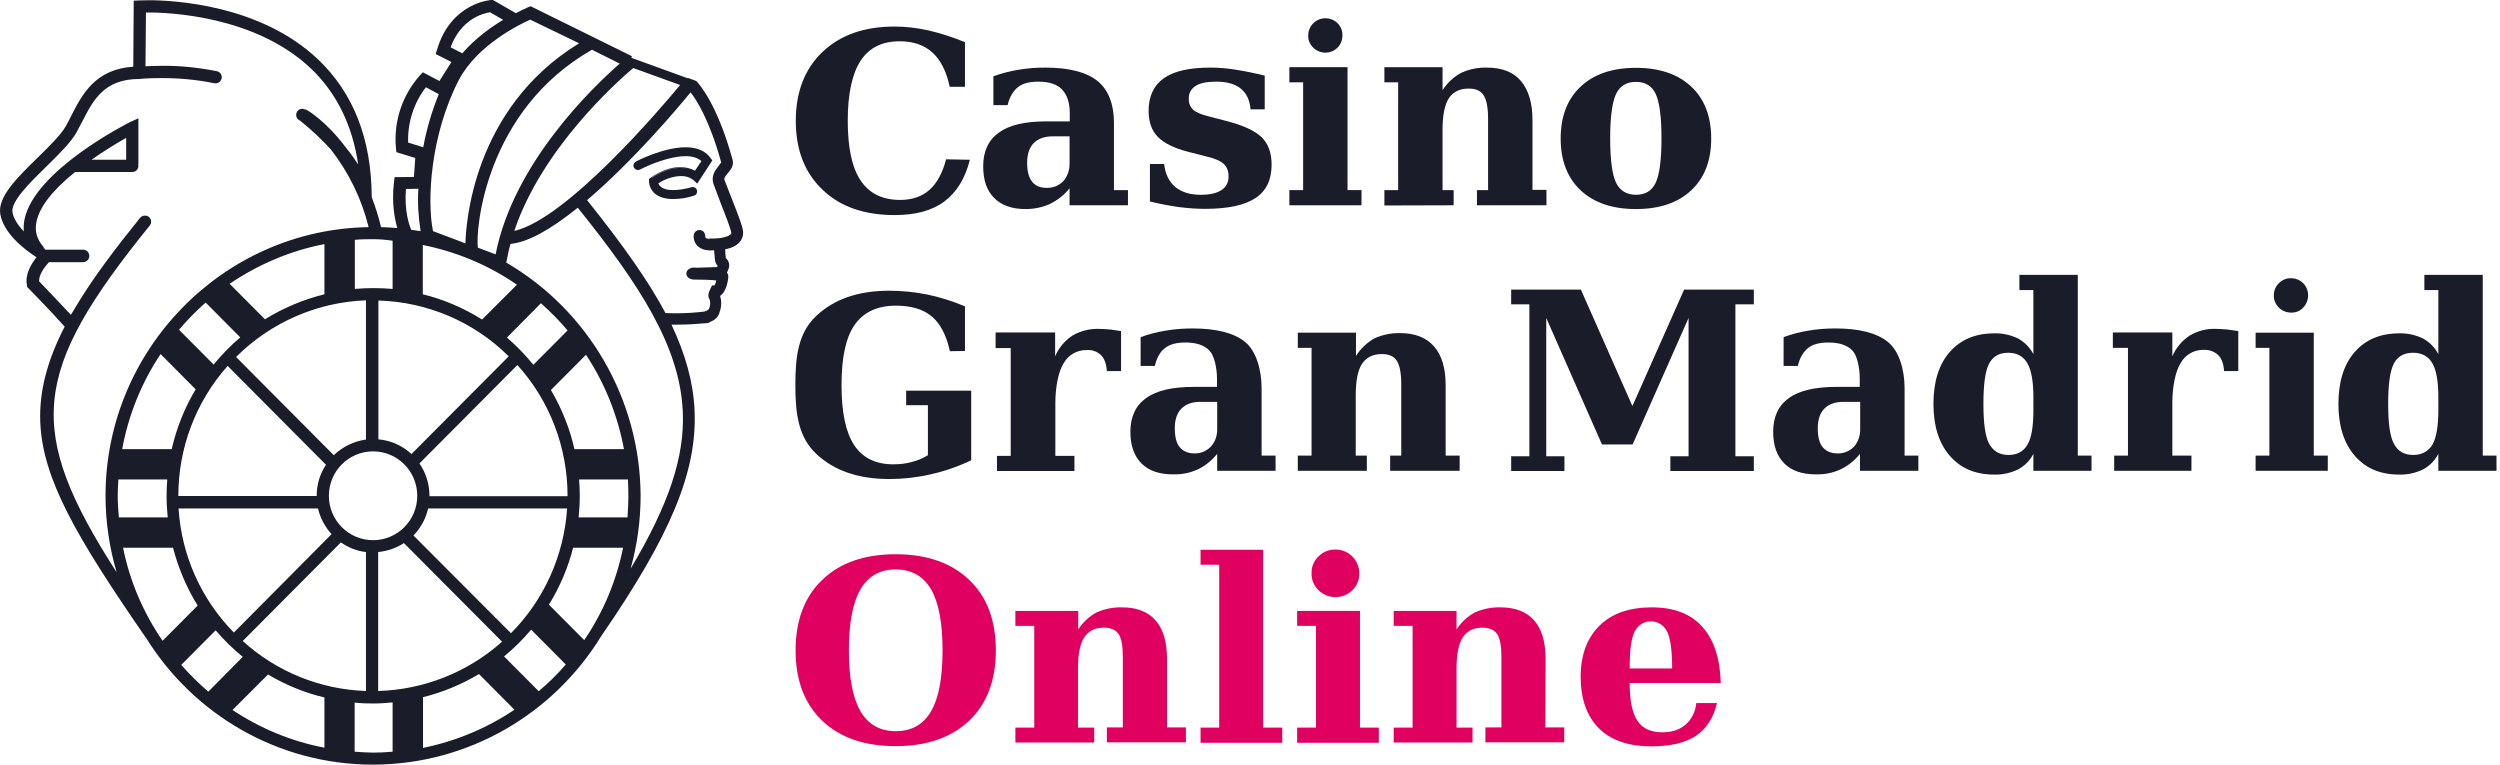 <svg width="98" height="30" viewBox="0 0 98 30" fill="none" xmlns="http://www.w3.org/2000/svg">
<path fill-rule="evenodd" clip-rule="evenodd" d="M28.585 7.531L28.585 7.531L28.585 7.531L28.585 7.532L28.585 7.532L28.585 7.533C28.625 7.632 28.663 7.728 28.698 7.819C28.959 8.484 29.098 8.851 29.124 9.044C29.15 9.21 29.098 9.376 28.985 9.499C28.872 9.63 28.68 9.726 28.428 9.77C28.428 9.866 28.436 10.023 28.454 10.12L28.462 10.128C28.576 10.225 28.61 10.382 28.567 10.522C28.549 10.574 28.523 10.636 28.497 10.688C28.541 10.741 28.558 10.802 28.549 10.872C28.549 10.88 28.506 11.423 28.227 11.598C28.288 11.799 28.288 12.026 28.21 12.227C28.175 12.402 28.036 12.542 27.853 12.612C27.818 12.639 27.784 12.656 27.74 12.665H27.731C27.34 12.7 26.948 12.726 26.556 12.726H26.322C26.878 13.907 27.183 15.009 27.227 16.093C27.331 18.481 26.304 20.965 23.562 24.945C21.717 27.953 18.401 29.965 14.624 29.974C10.882 29.974 7.592 27.997 5.738 25.023L5.729 25.015C2.988 21.044 1.665 18.77 1.578 16.539C1.534 15.367 1.839 14.152 2.535 12.805C2.022 12.227 1.143 11.326 1.116 11.3L1.064 11.248L1.056 11.178C0.969 10.749 1.238 10.329 1.43 10.085C1.425 10.08 1.421 10.078 1.417 10.076C1.412 10.074 1.408 10.071 1.404 10.067C0.908 9.743 0.142 9.131 0.011 8.396C-0.102 7.723 0.664 6.971 1.482 6.175L1.536 6.121C1.949 5.715 2.404 5.268 2.587 4.933C2.657 4.811 2.718 4.688 2.779 4.566L2.779 4.566C3.223 3.691 3.736 2.711 5.224 2.615L5.242 0.026L5.468 0.017C5.475 0.017 5.488 0.017 5.508 0.016C5.564 0.014 5.671 0.009 5.825 0.009C6.808 0.009 10.211 0.184 12.466 2.327C13.858 3.647 14.563 5.458 14.572 7.732C14.72 8.117 14.842 8.501 14.937 8.904C15.172 8.913 15.381 8.921 15.573 8.939C15.477 8.598 15.347 7.985 15.442 7.155L15.468 6.945L16.226 6.936L16.278 6.192L15.538 5.965L15.521 5.808C15.425 4.767 15.764 3.743 16.452 2.965L16.574 2.834L17.226 3.175L17.696 2.431L17.078 2.117L17.139 1.924C17.688 0.105 19.237 0 19.254 0H19.324L20.22 0.516C20.403 0.421 20.549 0.354 20.636 0.314C20.669 0.298 20.693 0.287 20.708 0.28L20.803 0.245L24.772 2.204L24.755 2.239L24.772 2.248H24.764H24.755L24.746 2.265L26.965 3.07L26.939 3.044L27.296 3.175C27.427 3.315 28.123 4.102 28.715 6.254C28.785 6.49 28.637 6.665 28.523 6.796C28.402 6.945 28.375 6.997 28.402 7.058C28.464 7.225 28.526 7.382 28.584 7.53L28.584 7.53L28.584 7.53L28.585 7.531ZM27.288 10.496L28.106 10.469L28.132 10.417C28.071 10.356 28.036 10.277 28.027 10.198C28.022 10.134 28.015 10.054 28.008 9.977L28.007 9.976C28.002 9.917 27.996 9.859 27.992 9.813H27.932H27.871C27.866 9.813 27.86 9.816 27.853 9.818C27.847 9.82 27.84 9.822 27.836 9.822H27.827L27.801 9.813C27.636 9.813 27.479 9.761 27.357 9.656C27.244 9.551 27.183 9.394 27.192 9.245C27.192 9.114 27.296 9.017 27.418 9.017C27.549 9.017 27.644 9.122 27.644 9.245C27.644 9.282 27.653 9.302 27.658 9.313C27.659 9.316 27.66 9.318 27.661 9.32L27.661 9.321C27.662 9.322 27.662 9.323 27.662 9.324C27.697 9.35 27.74 9.359 27.784 9.359L27.792 9.402L27.801 9.359V9.35H27.818H27.94C28.323 9.35 28.567 9.262 28.645 9.184C28.663 9.166 28.671 9.14 28.663 9.114C28.645 8.974 28.462 8.493 28.262 7.994L28.201 7.828L28.151 7.697C28.095 7.55 28.035 7.392 27.975 7.224C27.857 6.912 28.04 6.673 28.155 6.523L28.167 6.507C28.201 6.464 28.236 6.42 28.271 6.367C27.81 4.688 27.288 3.892 27.07 3.621C26.522 4.294 24.798 6.324 23.014 7.845C24.476 9.673 25.434 11.047 26.087 12.271C26.234 12.28 26.391 12.28 26.556 12.28H26.556C26.913 12.28 27.279 12.254 27.636 12.21V12.201L27.653 12.192C27.723 12.184 27.775 12.14 27.801 12.088C27.845 11.974 27.853 11.851 27.818 11.738C27.74 11.633 27.758 11.493 27.853 11.309L27.914 11.187H28.01C28.045 11.125 28.062 11.064 28.079 10.994C27.871 10.968 27.505 10.959 27.209 10.959C27.035 10.959 26.905 10.854 26.905 10.723C26.905 10.592 27.035 10.487 27.209 10.487H27.227C27.235 10.487 27.246 10.489 27.257 10.491L27.257 10.491C27.268 10.493 27.279 10.496 27.288 10.496ZM24.633 19.452C24.633 19.706 24.617 19.977 24.6 20.256L24.598 20.283H22.683C22.71 20.003 22.727 19.714 22.727 19.434C22.727 19.233 22.718 19.023 22.701 18.796H24.616L24.619 18.891L24.619 18.891C24.626 19.096 24.633 19.277 24.633 19.452ZM4.641 18.796C4.624 19.041 4.615 19.242 4.615 19.434C4.615 19.706 4.633 19.985 4.659 20.283H6.574C6.547 20.003 6.53 19.723 6.53 19.443C6.53 19.233 6.539 19.023 6.556 18.796H4.641ZM16.356 19.434C16.356 20.396 15.582 21.175 14.624 21.175C13.667 21.175 12.892 20.396 12.892 19.434C12.892 18.472 13.667 17.694 14.624 17.694C15.582 17.694 16.356 18.472 16.356 19.434ZM14.833 17.222C15.32 17.265 15.773 17.466 16.13 17.799L19.942 13.968C18.576 12.612 16.748 11.834 14.833 11.781V17.222ZM14.346 17.23C13.858 17.3 13.423 17.519 13.084 17.843L9.254 13.994C10.612 12.639 12.431 11.843 14.346 11.773V17.23ZM12.779 18.219L8.923 14.344C7.679 15.743 6.991 17.554 6.991 19.426V19.443H12.414V19.434C12.414 18.988 12.544 18.569 12.779 18.219ZM12.466 19.933C12.553 20.309 12.744 20.659 12.997 20.939L9.167 24.796C7.888 23.493 7.113 21.77 7 19.933H12.466ZM14.346 21.639C13.989 21.604 13.658 21.464 13.362 21.262L9.515 25.128C10.847 26.335 12.553 27.026 14.346 27.087V21.639ZM14.824 21.639C15.198 21.604 15.538 21.481 15.834 21.289L19.681 25.154C18.34 26.353 16.617 27.035 14.824 27.087V21.639ZM16.783 19.933C16.687 20.344 16.487 20.703 16.208 20.991L20.029 24.822C21.326 23.519 22.109 21.778 22.231 19.933H16.783ZM16.835 19.434C16.835 18.98 16.695 18.534 16.443 18.166L20.281 14.309C21.552 15.709 22.248 17.545 22.248 19.434V19.452H16.835V19.434ZM10.386 12.516C11.108 12.07 11.9 11.738 12.718 11.536V9.569C11.395 9.822 10.124 10.364 9.002 11.125L10.386 12.516ZM18.898 12.525C18.184 12.079 17.401 11.738 16.574 11.536V9.604C17.888 9.866 19.15 10.391 20.264 11.16L18.898 12.525ZM8.375 14.291C8.688 13.907 9.037 13.548 9.419 13.225L8.062 11.86C7.688 12.192 7.339 12.542 7.017 12.927L8.375 14.291ZM7.67 15.262C7.235 15.988 6.922 16.776 6.73 17.606H4.789C5.033 16.277 5.546 15 6.295 13.88L7.67 15.262ZM21.596 15.289C22.022 16.015 22.335 16.793 22.518 17.606H24.459C24.215 16.286 23.71 15.026 22.971 13.907L21.596 15.289ZM20.908 14.3C20.595 13.915 20.247 13.557 19.872 13.233L21.204 11.886C21.578 12.219 21.926 12.569 22.248 12.953L20.908 14.3ZM13.91 11.326C14.406 11.283 14.894 11.283 15.39 11.326V9.437C15.111 9.394 14.859 9.376 14.624 9.376C14.406 9.376 14.171 9.376 13.91 9.402V11.326ZM6.782 21.472C6.991 22.268 7.313 23.038 7.748 23.738L6.373 25.119C5.616 24.017 5.085 22.776 4.824 21.472H6.782ZM9.515 25.749C9.132 25.434 8.775 25.084 8.453 24.709L7.104 26.064C7.435 26.44 7.792 26.79 8.166 27.114L9.515 25.749ZM10.507 26.44C11.195 26.851 11.944 27.157 12.718 27.341V29.309C11.43 29.064 10.203 28.557 9.115 27.831L10.507 26.44ZM14.624 27.577C14.389 27.577 14.145 27.569 13.902 27.542V29.466L13.956 29.47L13.956 29.47C14.197 29.486 14.422 29.502 14.624 29.502C14.859 29.502 15.111 29.493 15.39 29.466V27.534C15.129 27.56 14.877 27.577 14.624 27.577ZM16.574 27.332C17.348 27.14 18.088 26.834 18.776 26.423L20.168 27.822C19.08 28.548 17.87 29.055 16.582 29.318V27.332H16.574ZM20.821 24.682C20.499 25.067 20.142 25.417 19.759 25.732L21.117 27.096C21.5 26.773 21.857 26.423 22.179 26.047L20.821 24.682ZM21.517 23.703C21.944 23.012 22.266 22.259 22.466 21.472H24.424C24.163 22.767 23.649 24 22.901 25.093L21.517 23.703ZM15.912 7.408C15.843 8.292 16.052 8.851 16.121 9.009L16.487 9.061C16.4 8.51 16.365 7.959 16.4 7.399L15.912 7.408ZM19.211 0.481L19.724 0.778C19.254 1.058 18.628 1.504 18.123 2.09L17.662 1.854C18.079 0.743 18.924 0.525 19.211 0.481ZM19.428 9.971C20.125 6.402 23.232 3.42 24.294 2.493L23.206 1.95C19.011 4.338 18.636 9.026 18.732 9.708L19.428 9.971ZM17.396 9.219L17.396 9.219C17.25 9.165 17.108 9.112 16.974 9.061C16.73 7.88 16.87 5.292 17.984 3.14C18.697 1.767 20.386 0.945 20.786 0.77L22.701 1.697C18.515 4.259 18.262 8.834 18.245 9.542C17.97 9.433 17.676 9.324 17.396 9.219L17.396 9.219L17.396 9.219L17.396 9.219L17.396 9.219ZM15.999 5.589L16.591 5.773C16.722 5.055 16.93 4.356 17.2 3.691L16.695 3.42C16.217 4.041 15.973 4.811 15.999 5.589ZM4.946 5.405V6.262H3.588C4.023 5.956 4.476 5.668 4.946 5.405ZM5.834 8.501C5.938 8.589 5.956 8.738 5.869 8.843C1.238 14.571 0.969 16.828 4.572 22.434C4.293 21.481 4.137 20.475 4.137 19.434C4.137 13.706 8.758 8.991 14.45 8.904C14.18 7.802 13.675 6.77 12.979 5.869C12.614 5.466 12.213 5.09 11.787 4.749C11.783 4.745 11.776 4.741 11.769 4.736C11.763 4.732 11.756 4.727 11.752 4.723C11.63 4.671 11.578 4.531 11.63 4.408C11.682 4.286 11.822 4.233 11.944 4.286C11.948 4.29 11.952 4.292 11.957 4.294C11.961 4.297 11.965 4.299 11.97 4.303L11.978 4.286L12.03 4.312C12.065 4.329 12.805 4.767 13.562 5.79C13.736 6 13.893 6.219 14.041 6.446C13.815 4.907 13.188 3.63 12.17 2.668C9.977 0.612 6.617 0.481 5.721 0.49L5.703 2.598C5.86 2.589 6.077 2.58 6.339 2.58C7.061 2.571 7.783 2.65 8.497 2.79C8.627 2.816 8.715 2.939 8.688 3.07C8.662 3.201 8.54 3.289 8.41 3.262H8.393C7.714 3.122 7.026 3.061 6.33 3.061C5.834 3.061 5.503 3.087 5.486 3.096H5.468C4.079 3.096 3.66 3.914 3.218 4.777L3.214 4.784L3.162 4.88C3.136 4.929 3.11 4.979 3.083 5.029C3.057 5.079 3.031 5.13 3.005 5.178C2.789 5.571 2.35 6.004 1.886 6.461L1.886 6.461L1.821 6.525L1.805 6.54C1.182 7.15 0.412 7.902 0.49 8.327C0.533 8.554 0.681 8.808 0.934 9.07C0.925 8.921 0.925 8.764 0.96 8.606C1.351 6.669 5.035 4.818 5.085 4.793L5.085 4.793L5.425 4.636V6.437C5.425 6.442 5.422 6.446 5.42 6.45C5.418 6.455 5.416 6.459 5.416 6.464C5.425 6.472 5.425 6.481 5.425 6.499C5.425 6.638 5.32 6.743 5.181 6.743H2.944C2.048 7.461 1.543 8.125 1.43 8.694C1.351 9.061 1.447 9.394 1.717 9.691L1.682 9.752L1.726 9.708C1.743 9.735 1.761 9.761 1.769 9.787H1.778H3.258C3.388 9.787 3.501 9.892 3.501 10.032C3.501 10.172 3.388 10.277 3.249 10.277H1.917C1.734 10.478 1.517 10.784 1.534 11.029C1.99 11.503 2.367 11.903 2.658 12.213L2.779 12.341C2.785 12.323 2.795 12.309 2.807 12.293C2.812 12.286 2.817 12.279 2.822 12.271L2.822 12.271C2.936 12.087 3.049 11.904 3.162 11.711C3.727 10.81 4.467 9.805 5.494 8.536C5.581 8.44 5.729 8.423 5.834 8.501ZM25.112 19.434C25.094 15.639 23.058 12.166 19.846 10.294C19.89 10.05 19.942 9.805 20.012 9.56C20.69 9.499 21.569 9.009 22.649 8.143C25.103 11.195 26.652 13.601 26.765 16.128C26.844 17.904 26.226 19.767 24.72 22.294C24.972 21.385 25.112 20.431 25.112 19.434ZM24.79 2.694C24.206 3.192 21.247 5.808 20.16 9.052C22.205 8.589 25.895 4.259 26.661 3.332L24.825 2.668L24.79 2.694Z" fill="#1B1C2A"/>
<path fill-rule="evenodd" clip-rule="evenodd" d="M27.322 7.469C27.331 7.513 27.322 7.557 27.305 7.592C27.279 7.636 27.244 7.662 27.201 7.671C26.939 7.758 26.661 7.802 26.382 7.802C26.087 7.802 25.852 7.732 25.686 7.601C25.538 7.478 25.442 7.294 25.442 7.102V7.015L25.512 6.962C25.912 6.691 26.295 6.551 26.661 6.551C26.861 6.551 27.07 6.595 27.244 6.691L27.496 6.315C27.357 6.192 27.148 6.122 26.878 6.122C26.252 6.122 25.46 6.455 25.086 6.647C25.059 6.656 25.033 6.665 25.007 6.665C24.946 6.665 24.885 6.63 24.851 6.569C24.825 6.525 24.825 6.481 24.842 6.437C24.859 6.394 24.885 6.359 24.929 6.332C24.972 6.306 26.008 5.773 26.878 5.773C27.322 5.773 27.653 5.913 27.853 6.192L27.923 6.289L27.331 7.198L27.183 7.058C27.035 6.945 26.852 6.892 26.67 6.901C26.365 6.918 26.06 7.015 25.808 7.19C25.825 7.242 25.869 7.294 25.912 7.329C26.113 7.487 26.53 7.496 27.113 7.338C27.209 7.312 27.305 7.373 27.322 7.469ZM27.131 6.673C26.983 6.612 26.817 6.577 26.652 6.577C26.304 6.577 25.93 6.708 25.547 6.971V6.98C26.295 6.472 26.835 6.551 27.131 6.673Z" fill="#1B1C2A"/>
<path d="M35.068 8.431C35.886 8.431 36.539 8.257 37.018 7.898C37.497 7.539 37.836 6.997 38.019 6.262L37.087 6.245C36.948 6.778 36.731 7.181 36.435 7.443C36.139 7.706 35.756 7.837 35.286 7.837C34.59 7.837 34.076 7.583 33.737 7.076C33.397 6.569 33.232 5.79 33.232 4.732C33.232 3.673 33.406 2.886 33.737 2.379C34.068 1.872 34.581 1.618 35.269 1.618C35.799 1.618 36.235 1.767 36.557 2.064C36.879 2.362 37.105 2.808 37.227 3.402H37.827V1.653C37.357 1.461 36.879 1.303 36.383 1.19C35.947 1.093 35.512 1.041 35.068 1.041C33.876 1.041 32.936 1.373 32.24 2.038C31.544 2.703 31.195 3.603 31.195 4.741C31.195 5.878 31.544 6.77 32.24 7.434C32.927 8.099 33.876 8.431 35.068 8.431Z" fill="#1B1C2A"/>
<path d="M35.521 15.883H36.374V17.843C36.182 17.965 35.974 18.052 35.756 18.105C35.512 18.175 35.269 18.201 35.016 18.201C34.32 18.201 33.815 17.948 33.484 17.449C33.154 16.95 32.988 16.172 32.988 15.096C32.988 14.02 33.154 13.233 33.502 12.735C33.85 12.236 34.389 11.982 35.121 11.982C35.721 11.982 36.191 12.122 36.522 12.402C36.861 12.682 37.096 13.137 37.236 13.767L37.827 13.758V12.009C37.349 11.808 36.852 11.65 36.348 11.545C35.86 11.449 35.364 11.396 34.859 11.396C33.641 11.396 32.692 11.729 31.996 12.385C31.3 13.041 31.178 13.942 31.178 15.088C31.178 16.233 31.3 17.134 31.996 17.79C32.692 18.446 33.641 18.778 34.859 18.778C35.399 18.778 35.947 18.717 36.478 18.595C37.027 18.472 37.557 18.289 38.071 18.044V15.315H35.521V15.883Z" fill="#1B1C2A"/>
<path d="M63.99 15.918L61.971 11.353H59.238V11.93H59.951V17.886H59.238V18.464H61.326V17.886H60.613V12.464L62.797 17.423H63.998L66.192 12.464V17.886H65.478V18.464H68.75V17.886H68.028V11.93H68.75V11.353H66.017L63.99 15.918Z" fill="#1B1C2A"/>
<path fill-rule="evenodd" clip-rule="evenodd" d="M43.023 3.175C43.45 3.525 43.667 4.076 43.667 4.819V7.452H44.216V8.047H41.927V7.382C41.718 7.644 41.457 7.845 41.161 7.994C40.856 8.134 40.525 8.195 40.195 8.195C39.664 8.195 39.255 8.047 38.968 7.758C38.68 7.469 38.541 7.058 38.541 6.516C38.541 5.93 38.75 5.484 39.159 5.195C39.568 4.898 40.186 4.758 41.021 4.758H41.935V4.452C41.935 4.023 41.831 3.717 41.631 3.507C41.431 3.297 41.117 3.201 40.699 3.201C40.351 3.201 40.081 3.271 39.899 3.42C39.716 3.569 39.577 3.796 39.498 4.12H38.941V2.991C39.255 2.878 39.577 2.79 39.907 2.738C40.255 2.676 40.612 2.65 40.969 2.65C41.901 2.65 42.588 2.825 43.023 3.175ZM41.683 7.102C41.848 6.91 41.935 6.656 41.927 6.394V5.344H41.274C40.952 5.344 40.699 5.431 40.525 5.606C40.351 5.781 40.264 6.044 40.264 6.376C40.264 6.708 40.325 6.953 40.456 7.12C40.586 7.286 40.778 7.364 41.03 7.364C41.274 7.373 41.509 7.277 41.683 7.102Z" fill="#1B1C2A"/>
<path d="M46.566 5.948L47.279 6.131C47.627 6.21 47.854 6.315 47.975 6.429C48.106 6.56 48.167 6.735 48.158 6.918C48.167 7.137 48.062 7.338 47.88 7.452C47.697 7.574 47.427 7.636 47.07 7.636C46.653 7.636 46.313 7.531 46.069 7.329C45.826 7.12 45.678 6.822 45.634 6.429H45.077V7.898C45.46 7.994 45.843 8.064 46.209 8.117C46.557 8.16 46.896 8.187 47.244 8.187C48.132 8.187 48.785 8.047 49.211 7.767C49.638 7.487 49.847 7.05 49.847 6.455C49.847 5.991 49.716 5.633 49.455 5.379C49.194 5.125 48.724 4.907 48.036 4.732L47.323 4.548C47.053 4.478 46.861 4.391 46.757 4.286C46.644 4.172 46.592 4.023 46.6 3.866C46.592 3.665 46.696 3.472 46.87 3.367C47.044 3.254 47.323 3.201 47.671 3.201C48.089 3.201 48.411 3.289 48.637 3.472C48.863 3.656 48.994 3.927 49.02 4.286H49.577V2.965C49.194 2.869 48.811 2.79 48.419 2.729C48.097 2.676 47.767 2.65 47.436 2.65C46.618 2.65 46.008 2.79 45.617 3.07C45.225 3.35 45.025 3.778 45.025 4.347C45.025 4.776 45.147 5.125 45.391 5.37C45.634 5.615 46.026 5.808 46.566 5.948Z" fill="#1B1C2A"/>
<path d="M51.962 2.064C52.327 2.064 52.623 1.767 52.623 1.399C52.632 1.216 52.562 1.041 52.432 0.91C52.31 0.787 52.136 0.717 51.962 0.717C51.953 0.717 51.944 0.717 51.935 0.717C51.57 0.726 51.274 1.032 51.283 1.399C51.274 1.574 51.352 1.749 51.483 1.872C51.605 1.994 51.779 2.064 51.962 2.064Z" fill="#1B1C2A"/>
<path d="M53.371 7.452H52.823V2.633H50.543V3.227H51.083V7.452H50.543V8.047H53.371V7.452Z" fill="#1B1C2A"/>
<path d="M57.897 7.452V8.047H60.621V7.443H60.073V4.706C60.073 4.032 59.916 3.525 59.621 3.175C59.325 2.825 58.881 2.65 58.289 2.65C57.941 2.641 57.584 2.711 57.271 2.86C56.975 3.017 56.731 3.254 56.548 3.534V2.633H54.268V3.227H54.808V7.452H54.268V8.055L56.983 8.047V7.452H56.548V5.09C56.548 4.531 56.627 4.111 56.792 3.857C56.957 3.603 57.218 3.472 57.567 3.472C57.854 3.472 58.045 3.56 58.158 3.735C58.272 3.91 58.333 4.216 58.333 4.662V7.452H57.897Z" fill="#1B1C2A"/>
<path fill-rule="evenodd" clip-rule="evenodd" d="M64.129 8.195C63.206 8.195 62.484 7.95 61.962 7.461C61.44 6.971 61.178 6.289 61.178 5.431C61.178 4.566 61.44 3.883 61.962 3.394C62.484 2.904 63.206 2.659 64.129 2.659C65.052 2.659 65.774 2.904 66.296 3.394C66.818 3.883 67.079 4.566 67.079 5.431C67.079 6.297 66.818 6.971 66.296 7.461C65.774 7.95 65.052 8.195 64.129 8.195ZM64.129 3.21C63.763 3.21 63.494 3.367 63.346 3.691C63.198 4.015 63.119 4.583 63.119 5.423C63.119 6.262 63.198 6.84 63.346 7.155C63.494 7.469 63.763 7.636 64.129 7.636C64.495 7.636 64.756 7.478 64.903 7.163C65.052 6.848 65.13 6.271 65.13 5.423C65.13 4.574 65.052 3.997 64.903 3.682C64.756 3.367 64.495 3.21 64.129 3.21Z" fill="#1B1C2A"/>
<path fill-rule="evenodd" clip-rule="evenodd" d="M48.802 13.399C49.237 13.749 49.455 14.484 49.455 15.227V17.86H50.003V18.455H47.714V17.79C47.505 18.052 47.244 18.262 46.949 18.402C46.644 18.542 46.313 18.604 45.982 18.595C45.443 18.595 45.034 18.455 44.746 18.166C44.459 17.878 44.311 17.466 44.311 16.924C44.311 16.338 44.52 15.892 44.929 15.604C45.338 15.306 45.965 15.166 46.792 15.166H47.706V14.851C47.706 14.423 47.601 13.933 47.401 13.732C47.201 13.531 46.896 13.426 46.47 13.426C46.122 13.426 45.852 13.496 45.669 13.644C45.478 13.784 45.347 14.02 45.269 14.344H44.712V13.216C45.025 13.102 45.356 13.015 45.687 12.962C46.035 12.901 46.391 12.875 46.748 12.875C47.679 12.875 48.367 13.05 48.802 13.399ZM47.471 17.502C47.636 17.318 47.723 17.064 47.714 16.802V15.752H47.062C46.74 15.752 46.487 15.84 46.313 16.015C46.139 16.189 46.052 16.452 46.052 16.784C46.052 17.117 46.113 17.37 46.243 17.528C46.374 17.685 46.566 17.773 46.818 17.773C47.062 17.781 47.297 17.685 47.471 17.502Z" fill="#1B1C2A"/>
<path fill-rule="evenodd" clip-rule="evenodd" d="M73.999 13.399C74.442 13.749 74.66 14.484 74.66 15.227V17.86H75.2V18.455H72.911V17.79C72.702 18.052 72.441 18.262 72.145 18.402C71.84 18.542 71.509 18.604 71.179 18.595C70.648 18.595 70.23 18.455 69.943 18.166C69.656 17.878 69.508 17.466 69.508 16.924C69.508 16.338 69.716 15.892 70.126 15.604C70.535 15.306 71.161 15.166 71.988 15.166H72.902V14.851C72.902 14.423 72.806 13.933 72.606 13.732C72.406 13.531 72.101 13.426 71.675 13.426C71.327 13.426 71.057 13.496 70.874 13.644C70.691 13.793 70.552 14.02 70.474 14.344H69.917V13.216C70.23 13.102 70.552 13.015 70.883 12.962C71.231 12.901 71.588 12.875 71.945 12.875C72.876 12.875 73.563 13.05 73.999 13.399ZM72.684 17.502C72.841 17.318 72.928 17.064 72.919 16.802V15.752H72.267C71.945 15.752 71.692 15.84 71.518 16.015C71.344 16.189 71.257 16.452 71.257 16.784C71.257 17.117 71.318 17.37 71.448 17.528C71.579 17.685 71.77 17.773 72.032 17.773C72.275 17.781 72.51 17.685 72.684 17.502Z" fill="#1B1C2A"/>
<path d="M56.67 15.114C56.67 14.44 56.522 13.933 56.218 13.583C55.913 13.233 55.469 13.058 54.886 13.058C54.538 13.05 54.19 13.12 53.868 13.268C53.58 13.434 53.337 13.671 53.154 13.95V13.041H50.874V13.636H51.413V17.86H50.874V18.455H53.58V17.86H53.145V15.498C53.145 14.939 53.224 14.519 53.389 14.265C53.554 14.012 53.815 13.88 54.164 13.88C54.451 13.88 54.642 13.968 54.755 14.143C54.868 14.318 54.929 14.624 54.929 15.07V17.86H54.494V18.455H57.218V17.86H56.67V15.114V15.114Z" fill="#1B1C2A"/>
<path fill-rule="evenodd" clip-rule="evenodd" d="M79.16 10.775H81.449V17.86H81.988V18.455H79.708V17.79C79.577 18.052 79.368 18.262 79.107 18.402C78.82 18.542 78.498 18.612 78.176 18.604C77.436 18.604 76.853 18.359 76.427 17.86C76 17.37 75.791 16.688 75.791 15.831C75.791 14.974 76 14.291 76.427 13.802C76.853 13.312 77.436 13.067 78.176 13.067C78.498 13.058 78.811 13.128 79.107 13.268C79.36 13.408 79.569 13.618 79.708 13.88V11.37H79.16V10.775ZM79.482 17.423C79.638 17.152 79.708 16.706 79.708 16.093V15.569C79.708 14.956 79.63 14.51 79.473 14.239C79.316 13.968 79.064 13.828 78.725 13.828C78.359 13.828 78.115 13.977 77.967 14.265C77.819 14.554 77.75 15.079 77.75 15.831C77.75 16.583 77.819 17.108 77.976 17.396C78.133 17.685 78.376 17.834 78.733 17.834C79.081 17.834 79.325 17.694 79.482 17.423Z" fill="#1B1C2A"/>
<path d="M86.862 12.892C86.505 12.875 86.148 12.971 85.835 13.155C85.531 13.356 85.296 13.636 85.156 13.968V13.032H82.824V13.636H83.416V17.86H82.876V18.455H85.905V17.86H85.156V15.787C85.156 15.192 85.269 14.554 85.487 14.222C85.67 13.898 86.018 13.706 86.383 13.714C86.601 13.706 86.801 13.775 86.958 13.924C87.088 14.055 87.167 14.265 87.184 14.545H87.741V12.98C87.55 12.953 87.367 12.918 87.228 12.91C87.088 12.901 86.967 12.892 86.862 12.892Z" fill="#1B1C2A"/>
<path fill-rule="evenodd" clip-rule="evenodd" d="M97.324 10.775V17.86H97.863V18.455H95.583V17.79C95.452 18.052 95.243 18.262 94.982 18.402C94.695 18.542 94.373 18.612 94.051 18.604C93.311 18.604 92.728 18.359 92.302 17.86C91.875 17.361 91.666 16.688 91.666 15.831C91.666 14.974 91.875 14.291 92.302 13.802C92.728 13.312 93.311 13.067 94.051 13.067C94.373 13.058 94.686 13.128 94.982 13.268C95.235 13.408 95.444 13.618 95.583 13.88V11.37H95.035V10.775H97.324ZM95.357 17.423C95.505 17.143 95.583 16.706 95.583 16.085V15.569C95.583 14.956 95.505 14.51 95.348 14.239C95.191 13.968 94.939 13.828 94.591 13.828C94.234 13.828 93.973 13.977 93.834 14.265C93.686 14.554 93.616 15.079 93.616 15.831C93.616 16.583 93.686 17.108 93.842 17.396C93.99 17.685 94.243 17.834 94.599 17.834C94.939 17.834 95.191 17.694 95.357 17.423Z" fill="#1B1C2A"/>
<path d="M90.7 13.041H88.42V13.636H88.96V17.86H88.42V18.455H91.249V17.86H90.7V13.041Z" fill="#1B1C2A"/>
<path d="M89.813 12.254C89.987 12.262 90.161 12.192 90.283 12.061C90.544 11.79 90.544 11.361 90.283 11.099C90.161 10.977 89.987 10.907 89.813 10.907C89.638 10.898 89.464 10.968 89.334 11.099C89.203 11.222 89.134 11.396 89.134 11.58C89.125 11.755 89.203 11.93 89.334 12.061C89.456 12.184 89.63 12.254 89.813 12.254Z" fill="#1B1C2A"/>
<path d="M43.067 12.892C42.71 12.883 42.353 12.971 42.04 13.155C41.735 13.356 41.5 13.636 41.361 13.968V13.032H39.028V13.644H39.62V17.869H39.081V18.464H42.118V17.869H41.37V15.796C41.37 15.201 41.483 14.563 41.7 14.23C41.883 13.907 42.231 13.714 42.597 13.723C42.806 13.706 43.006 13.775 43.163 13.924C43.293 14.055 43.371 14.265 43.389 14.545H43.946V12.98C43.754 12.953 43.589 12.918 43.441 12.91C43.293 12.901 43.171 12.892 43.067 12.892Z" fill="#1B1C2A"/>
<path fill-rule="evenodd" clip-rule="evenodd" d="M32.231 22.732C32.927 22.058 33.893 21.726 35.112 21.726C36.339 21.726 37.296 22.067 37.993 22.732C38.689 23.396 39.037 24.315 39.037 25.496C39.037 26.668 38.689 27.586 37.993 28.251C37.288 28.916 36.33 29.248 35.112 29.248C33.885 29.248 32.927 28.916 32.231 28.251C31.535 27.586 31.187 26.668 31.187 25.496C31.187 24.324 31.535 23.396 32.231 22.732ZM35.112 28.662C35.73 28.662 36.191 28.408 36.496 27.883C36.8 27.367 36.948 26.571 36.948 25.496C36.948 24.42 36.8 23.624 36.496 23.099C36.191 22.583 35.73 22.321 35.112 22.321C34.494 22.321 34.033 22.583 33.728 23.108C33.423 23.633 33.276 24.437 33.276 25.496C33.276 26.554 33.423 27.35 33.728 27.875C34.033 28.399 34.494 28.662 35.112 28.662Z" fill="#E0005F"/>
<path d="M45.747 25.828C45.747 25.163 45.599 24.665 45.303 24.324C45.008 23.983 44.564 23.808 43.989 23.808C43.641 23.799 43.293 23.869 42.98 24.009C42.693 24.166 42.449 24.394 42.266 24.674V23.948H39.803V24.534H40.543V28.522H39.803V29.108H42.893V28.522H42.257V26.204C42.257 25.653 42.336 25.242 42.501 24.988C42.666 24.735 42.919 24.604 43.267 24.604C43.545 24.604 43.737 24.691 43.85 24.857C43.963 25.023 44.015 25.329 44.015 25.767V28.513H43.389V29.099H46.487V28.513H45.747V25.828V25.828Z" fill="#E0005F"/>
<path d="M49.516 21.551H47.062V22.137H47.793V28.522H47.062V29.117H50.264V28.522H49.516V21.551Z" fill="#E0005F"/>
<path d="M53.311 23.948H50.848V24.534H51.587V28.522H50.848V29.117H54.05V28.522H53.311V23.948Z" fill="#E0005F"/>
<path d="M52.362 23.405C52.606 23.405 52.849 23.309 53.015 23.134C53.189 22.968 53.293 22.723 53.285 22.478C53.285 21.971 52.884 21.551 52.371 21.542C52.362 21.542 52.362 21.542 52.353 21.542C52.101 21.534 51.866 21.63 51.683 21.813C51.5 21.988 51.405 22.224 51.413 22.478C51.405 22.723 51.509 22.968 51.683 23.134C51.875 23.318 52.118 23.414 52.362 23.405Z" fill="#E0005F"/>
<path d="M60.587 25.828C60.587 25.163 60.439 24.665 60.143 24.324C59.847 23.983 59.403 23.808 58.82 23.808C58.472 23.799 58.124 23.869 57.81 24.009C57.523 24.166 57.279 24.394 57.097 24.674V23.948H54.633V24.534H55.373V28.522H54.633V29.108H57.723V28.522H57.097V26.204C57.097 25.653 57.175 25.242 57.34 24.988C57.506 24.735 57.758 24.604 58.106 24.604C58.385 24.604 58.576 24.691 58.689 24.857C58.803 25.023 58.855 25.329 58.855 25.767V28.513H58.228V29.099H61.318V28.513H60.578L60.587 25.828Z" fill="#E0005F"/>
<path fill-rule="evenodd" clip-rule="evenodd" d="M65.165 28.706C65.539 28.706 65.835 28.609 66.07 28.408C66.305 28.207 66.453 27.927 66.496 27.56H67.306C67.175 28.137 66.888 28.574 66.479 28.846C66.07 29.117 65.487 29.257 64.738 29.257C63.842 29.257 63.145 29.02 62.675 28.548C62.206 28.076 61.962 27.402 61.962 26.528C61.962 25.671 62.214 25.006 62.702 24.525C63.189 24.044 63.877 23.808 64.747 23.808C65.609 23.808 66.261 24.052 66.722 24.56C67.184 25.067 67.427 25.802 67.454 26.773H63.885V26.816C63.885 27.481 63.99 27.962 64.19 28.259C64.39 28.557 64.712 28.706 65.165 28.706ZM64.077 24.761C63.946 25.023 63.885 25.478 63.885 26.108V26.204H65.548C65.548 25.522 65.487 25.041 65.356 24.77C65.287 24.621 65.173 24.498 65.025 24.429C64.668 24.254 64.251 24.402 64.077 24.761Z" fill="#E0005F"/>
</svg>
